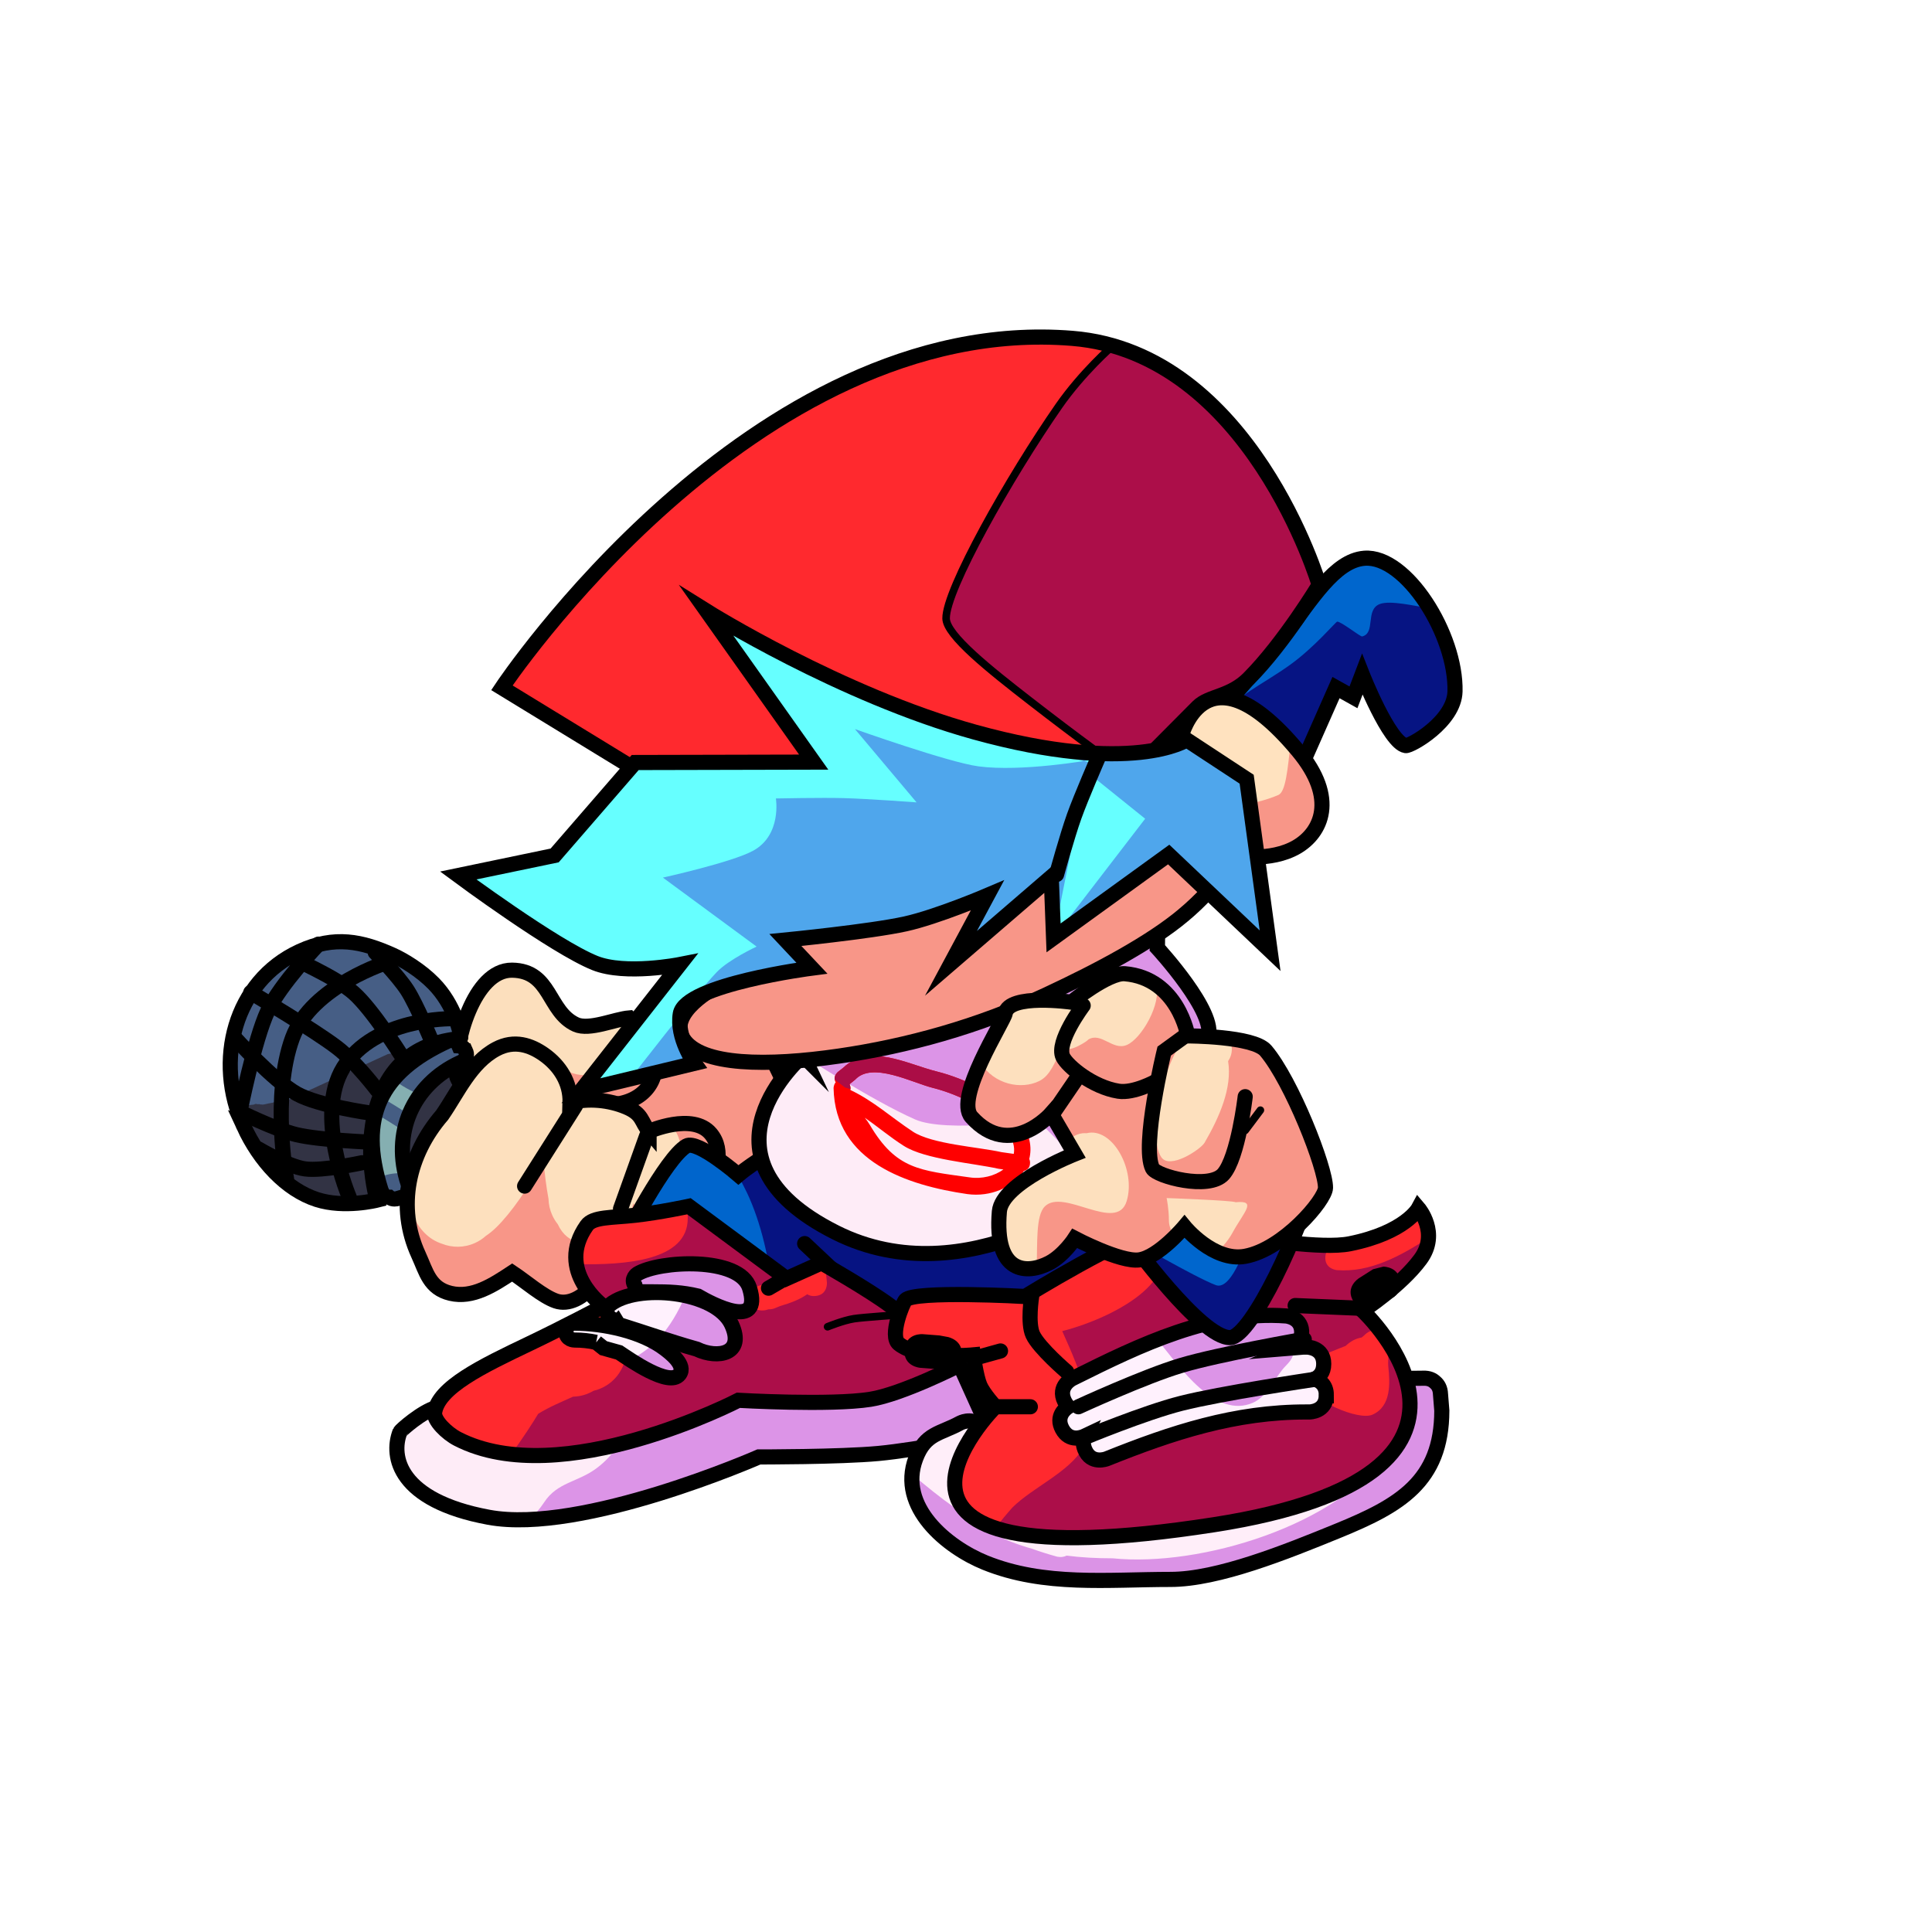 <svg version="1.1" xmlns="http://www.w3.org/2000/svg" xmlns:xlink="http://www.w3.org/1999/xlink" width="127.667" height="127.667" viewBox="0,0,127.667,127.667"><g transform="translate(-176.167,-116.167)"><g data-paper-data="{&quot;isPaintingLayer&quot;:true}" fill-rule="nonzero" stroke-linejoin="miter" stroke-miterlimit="10" stroke-dasharray="" stroke-dashoffset="0" style="mix-blend-mode: normal"><path d="M176.167,243.833v-127.667h127.667v127.667z" fill="none" stroke="none" stroke-width="NaN" stroke-linecap="butt"/><g><path d="M202.781,195c-0.002,0.001 -0.003,0.002 -0.003,0.002l-0.57,0.059c-1.217,-0.608 -1.383,-1.956 -1.208,-3.237c1.012,-2.094 3.129,-7.887 6.512,-6.003c1.599,0.891 2.344,2.752 3.454,4.106c2.823,6.031 -4.192,5.5 -8.184,5.073z" fill="#323344" stroke="#000000" stroke-width="1" stroke-linecap="butt"/><path d="M227.14,179.278c-0.093,-1.294 -0.019,-4.534 0.882,-5.588c2.57,-3.007 5.235,-0.084 6.55,2.106c0.993,2.151 1.436,6.056 0.418,9.454c-0.702,2.343 -2.433,4.364 -3.515,5.598c-0.369,0.421 -1.89,0.908 -5.137,-1.189c-3.036,-1.961 -5.995,-5.586 -5.251,-6.739c0.64,-0.992 6.122,-2.735 6.122,-2.735z" fill="#dc94e7" stroke="#000000" stroke-width="1" stroke-linecap="butt"/><path d="M225.483,184.856c0.067,0.014 0.108,0.029 0.108,0.029l0.935,0.423c0.617,0.614 0.906,1.292 1.22,1.937c0.386,0.794 0.713,1.582 0.585,2.668c-1.402,6.526 -10.625,12.642 -14.455,4.318c-1.58,-3.48 1.167,-6.042 4.536,-7.668c2.295,-1.108 4.834,-1.879 6.665,-1.824c0,0 0.205,0.007 0.404,0.116z" fill="#f89688" stroke="#000000" stroke-width="1" stroke-linecap="butt"/><path d="M207.093,187.911c-0.714,-0.021 -0.776,-0.768 -0.776,-0.768c-0.164,-1.998 1.154,-6.898 3.687,-6.867c2.598,0.033 2.345,2.738 4.22,3.592c0.883,0.402 2.579,-0.36 3.521,-0.438c0.784,0.797 1.032,0.884 1.455,1.864c0.745,1.729 -0.1,3.375 -1.996,3.782c-3.038,0.652 -6,-1.636 -9.053,-1.082l-0.312,0.076c0,0 -0.435,0.104 -0.745,-0.159z" fill="#fcdfbd" stroke="none" stroke-width="0.5" stroke-linecap="butt"/><path d="M217.744,183.431c0.784,0.797 1.032,0.884 1.455,1.864c0.745,1.729 -0.1,3.375 -1.996,3.782c-2.346,0.503 -4.647,-0.746 -6.98,-1.087c0.644,-0.425 1.235,-0.811 1.714,-1.031c0.523,-0.24 1.035,-0.202 1.548,-0.099c0.662,0.372 1.467,0.47 2.226,0.223c0.313,-0.08 0.634,-0.238 0.963,-0.514c0.093,-0.078 0.179,-0.173 0.259,-0.282c0.669,-0.751 0.901,-1.832 0.536,-2.82c0.097,-0.017 0.189,-0.03 0.275,-0.037z" fill="#f89688" stroke="none" stroke-width="0.5" stroke-linecap="butt"/><path d="M207.093,187.911c-0.714,-0.021 -0.776,-0.768 -0.776,-0.768c-0.164,-1.998 1.154,-6.898 3.687,-6.867c2.598,0.033 2.345,2.738 4.22,3.592c0.883,0.402 2.579,-0.36 3.521,-0.438c0.784,0.797 1.032,0.884 1.455,1.864c0.745,1.729 -0.1,3.375 -1.996,3.782c-3.038,0.652 -6,-1.636 -9.053,-1.082l-0.312,0.076c0,0 -0.435,0.104 -0.745,-0.159z" fill="none" stroke="#000000" stroke-width="1" stroke-linecap="butt"/><path d="M206.928,185.606c0.233,0.506 -0.273,0.74 -0.273,0.74l-0.078,0.036c-3.141,1.445 -4.559,4.686 -3.44,8.024c0,0 0.055,0.167 0.01,0.345l0.169,0.222c0,0 -0.188,0.507 -0.693,0.338c-0.07,0.021 -0.14,0.042 -0.21,0.063c0,0 -0.302,0.09 -0.52,-0.093c-0.332,0.002 -0.487,-0.335 -0.487,-0.335l-0.061,-0.143c-1.527,-4.819 -0.051,-7.784 4.394,-9.83c0,0 0.506,-0.233 0.74,0.273c0.005,0.012 0.01,0.023 0.015,0.035c0.151,0.011 0.323,0.085 0.434,0.325z" fill="#455d83" stroke="none" stroke-width="0.5" stroke-linecap="butt"/><path d="M202.939,193.709c-0.552,-0.055 -1.112,0.016 -1.599,0.221c-0.081,-0.01 -0.163,-0.012 -0.246,-0.008c-0.402,-1.599 -0.439,-2.981 -0.114,-4.184c0.638,0.381 1.268,0.784 1.896,1.181c-0.174,0.884 -0.16,1.828 0.063,2.79z" fill="#85afb1" stroke="none" stroke-width="0.5" stroke-linecap="butt"/><path d="M202.157,187.507c0.55,0.421 1.221,0.786 1.772,1.003c-0.295,0.405 -0.538,0.842 -0.724,1.303c-0.605,-0.38 -1.211,-0.764 -1.825,-1.128c0.207,-0.416 0.466,-0.808 0.777,-1.178z" fill="#85afb1" stroke="none" stroke-width="0.5" stroke-linecap="butt"/><path d="M206.928,185.606c0.233,0.506 -0.273,0.74 -0.273,0.74l-0.078,0.036c-3.141,1.445 -4.559,4.686 -3.44,8.024c0,0 0.055,0.167 0.01,0.345l0.169,0.222c0,0 -0.188,0.507 -0.693,0.338c-0.07,0.021 -0.14,0.042 -0.21,0.063c0,0 -0.302,0.09 -0.52,-0.093c-0.332,0.002 -0.487,-0.335 -0.487,-0.335l-0.061,-0.143c-1.527,-4.819 -0.051,-7.784 4.394,-9.83c0,0 0.506,-0.233 0.74,0.273c0.005,0.012 0.01,0.023 0.015,0.035c0.151,0.011 0.323,0.085 0.434,0.325z" fill="none" stroke="#000000" stroke-width="1" stroke-linecap="butt"/><path d="M219.058,190.927c0,0 2.884,-1.267 4.073,0.151c0.955,1.138 0.25,2.646 0.06,3.927c-0.448,3.032 -0.929,8.018 -5.112,7.141c-0.918,-0.283 -1.679,-0.666 -2.529,-1.106l-0.107,-0.038c-0.767,0.934 -1.717,1.421 -2.545,1.134c-0.876,-0.304 -1.971,-1.273 -2.886,-1.879c-1.249,0.824 -2.612,1.721 -4.07,1.375c-1.402,-0.333 -1.606,-1.422 -2.124,-2.549c-1.452,-3.155 -0.685,-6.62 1.565,-9.227c1.025,-1.479 1.879,-3.465 3.579,-4.368c1.196,-0.635 2.276,-0.258 3.161,0.368c1.02,0.722 1.756,1.84 1.713,3.18c1.213,-0.326 2.606,-0.179 3.725,0.293c1.096,0.461 0.958,0.967 1.497,1.6z" fill="#fde0be" stroke="none" stroke-width="0.5" stroke-linecap="butt"/><path d="M223.131,191.078c0.955,1.138 0.25,2.646 0.06,3.927c-0.448,3.032 -0.929,8.018 -5.112,7.141c-0.918,-0.283 -1.679,-0.666 -2.529,-1.106l-0.107,-0.038c-0.767,0.934 -1.717,1.421 -2.545,1.134c-0.876,-0.304 -1.971,-1.273 -2.886,-1.88c-1.249,0.824 -2.612,1.721 -4.07,1.375c-1.402,-0.333 -1.606,-1.422 -2.124,-2.549c-0.486,-1.056 -0.723,-2.146 -0.74,-3.227c0.14,0.139 0.257,0.288 0.324,0.464l0.009,0.004c0.4,1.08 1.117,1.757 1.958,2.03c0.685,0.274 1.477,0.277 2.201,-0.056c0.262,-0.12 0.496,-0.276 0.699,-0.459c0.238,-0.159 0.469,-0.347 0.691,-0.564c0.965,-0.944 2.148,-2.61 3.119,-4.492c0.073,0.948 0.197,1.868 0.333,2.601c0.008,0.369 0.091,0.743 0.255,1.1c0.098,0.213 0.219,0.407 0.359,0.582c0.665,1.444 2.019,1.426 3.134,0.87c0.069,-0.025 0.137,-0.053 0.204,-0.085c0.557,-0.256 0.99,-0.673 1.267,-1.171c0.098,-0.149 0.173,-0.298 0.222,-0.444c0.055,-0.164 0.11,-0.345 0.165,-0.539c0.239,0.024 0.073,2.336 0.31,2.3c0.703,-0.107 1.781,-2.809 2.266,-3.571c0.388,-0.611 0.552,-1.18 0.549,-1.696c0.083,-0.525 0.018,-1.08 -0.221,-1.6c-0.108,-0.235 -0.245,-0.448 -0.404,-0.636c0.896,-0.164 1.988,-0.16 2.613,0.585z" fill="#f89688" stroke="none" stroke-width="0.5" stroke-linecap="butt"/><path d="M219.058,190.927c0,0 2.884,-1.267 4.073,0.151c0.955,1.138 0.25,2.646 0.06,3.927c-0.448,3.032 -0.929,8.018 -5.112,7.141c-0.918,-0.283 -1.679,-0.666 -2.529,-1.106l-0.107,-0.038c-0.767,0.934 -1.717,1.421 -2.545,1.134c-0.876,-0.304 -1.971,-1.273 -2.886,-1.88c-1.249,0.824 -2.612,1.721 -4.07,1.375c-1.402,-0.333 -1.606,-1.422 -2.124,-2.549c-1.452,-3.155 -0.685,-6.62 1.565,-9.227c1.025,-1.479 1.879,-3.465 3.579,-4.368c1.196,-0.635 2.276,-0.258 3.161,0.368c1.02,0.722 1.756,1.84 1.713,3.18c1.213,-0.326 2.606,-0.179 3.725,0.293c1.096,0.461 0.958,0.967 1.497,1.6z" fill="none" stroke="#000000" stroke-width="1" stroke-linecap="butt"/><path d="M214.198,189.232l-3.365,5.313" fill="none" stroke="#000000" stroke-width="1" stroke-linecap="round"/><path d="M217.171,196.047l1.719,-4.801" fill="none" stroke="#000000" stroke-width="1" stroke-linecap="round"/><path d="M192.278,190.6c-1.99,-4.325 -0.63,-9.577 3.694,-11.567c2.31,-1.063 4.118,-0.669 6.152,0.249c0.685,0.309 1.834,0.994 2.701,1.88c1.376,1.406 1.777,3.247 1.789,3.554c0.009,0.245 -3.325,-0.091 -5.024,3.229c-1.733,3.386 -0.508,7.527 -0.508,7.527c0,0 -2.16,0.548 -3.977,-0.039c-2.025,-0.653 -3.778,-2.554 -4.827,-4.833z" fill="#465e85" stroke="#000000" stroke-width="0" stroke-linecap="butt"/><path d="M192.278,190.6c-0.25,-0.543 -0.447,-1.101 -0.592,-1.665c0.077,0.055 0.159,0.103 0.245,0.141l0.013,0.017l0.042,0.006c0.22,0.088 0.461,0.12 0.702,0.088l0.238,-0.026l0.134,-0.05l0.149,0.024l0.088,-0.008l0.085,0.024l0.101,0.003l0.013,0.009l0.039,-0.007l0.039,0.001l0.313,-0.068l0.315,-0.059l0.035,-0.016l0.039,-0.008l0.008,-0.013l0.027,-0.012l0.036,0.01l0.101,0.003l0.013,0.009l0.039,-0.007l0.039,0.001l0.313,-0.068l0.315,-0.059l0.035,-0.016l0.039,-0.008l0.008,-0.013l6.537,-3.008l0.036,-0.008l0.315,-0.059l0.035,-0.016l0.039,-0.008l0.008,-0.013l0.198,-0.091l0.026,0.004l0.539,-0.059l0.165,-0.061l0.298,-0.064l0.315,-0.059l0.035,-0.016l0.039,-0.008l0.008,-0.013l0.432,-0.199l0.026,0.004l0.171,-0.019l0.193,0.006l0.013,0.009l0.039,-0.007l0.039,0.001l0.262,-0.057c-1.091,0.324 -2.502,1.047 -3.427,2.856c-1.733,3.386 -0.508,7.527 -0.508,7.527c0,0 -2.16,0.548 -3.977,-0.039c-2.025,-0.653 -3.778,-2.554 -4.827,-4.833z" fill="#323344" stroke="#000000" stroke-width="0" stroke-linecap="butt"/><path d="M194.624,184.313l0.01,0.014l-0.025,-0.001z" fill="#323344" stroke="#000000" stroke-width="0" stroke-linecap="butt"/><path d="M192.278,190.6c-1.99,-4.325 -0.63,-9.577 3.694,-11.567c2.31,-1.063 4.118,-0.669 6.152,0.249c0.685,0.309 1.834,0.994 2.701,1.88c1.376,1.406 1.777,3.247 1.789,3.554c0.009,0.245 -3.325,-0.091 -5.024,3.229c-1.733,3.386 -0.508,7.527 -0.508,7.527c0,0 -2.16,0.548 -3.977,-0.039c-2.025,-0.653 -3.778,-2.554 -4.827,-4.833z" fill="none" stroke="#000000" stroke-width="1" stroke-linecap="butt"/><path d="M199.246,195.278c0,0 -2.321,-5.429 -0.389,-8.562c2.043,-3.313 7.142,-3.231 7.142,-3.231" fill="none" stroke="#000000" stroke-width="1" stroke-linecap="round"/><path d="M195.102,194.069c0,0 -1.009,-5.493 0.39,-9.315c1.271,-3.469 6.408,-5.049 6.408,-5.049" fill="none" stroke="#000000" stroke-width="1" stroke-linecap="round"/><path d="M192.021,189.632c0,0 0.94,-4.745 1.846,-6.676c0.817,-1.742 3.349,-4.401 3.349,-4.401" fill="none" stroke="#000000" stroke-width="1" stroke-linecap="round"/><path d="M200.087,193.002c0,0 -2.602,0.562 -3.754,0.408c-1.127,-0.15 -3.086,-1.32 -3.086,-1.32" fill="none" stroke="#000000" stroke-width="1" stroke-linecap="round"/><path d="M200.592,191.637c0,0 -3.302,-0.129 -4.822,-0.488c-1.355,-0.319 -3.862,-1.559 -3.862,-1.559" fill="none" stroke="#000000" stroke-width="1" stroke-linecap="round"/><path d="M200.654,189.72c0,0 -3.439,-0.477 -4.868,-1.273c-1.562,-0.869 -4.142,-3.74 -4.142,-3.74" fill="none" stroke="#000000" stroke-width="1" stroke-linecap="round"/><path d="M192.737,181.749c0,0 4.226,2.5 5.721,3.655c1.24,0.958 2.629,2.794 2.629,2.794" fill="none" stroke="#000000" stroke-width="1" stroke-linecap="round"/><path d="M195.346,179.416c0,0 3.006,1.317 4.194,2.365c1.247,1.1 3.119,4.089 3.119,4.089" fill="none" stroke="#000000" stroke-width="1" stroke-linecap="round"/><path d="M200.96,179.099c0,0 1.519,1.562 2.12,2.501c0.627,0.98 1.569,3.26 1.569,3.26" fill="none" stroke="#000000" stroke-width="1" stroke-linecap="round"/></g><g><g stroke="#000000" stroke-linecap="round"><path d="M217.393,198.106c0,0 2.774,-5.44 4.139,-6.216c0.728,-0.414 3.427,1.915 3.427,1.915c0,0 4.753,-4.061 11.079,-4.084c8.095,-0.03 19.346,2.252 19.346,2.252l2.867,11.628c0,0 -16.008,1.206 -22.801,0.292c-6.826,-0.918 -18.057,-5.787 -18.057,-5.787z" fill="#0065cc" stroke-width="0"/><path d="M224.959,193.805c0,0 4.753,-4.061 11.079,-4.084c8.095,-0.03 19.346,2.252 19.346,2.252l2.867,11.628c0,0 -16.008,1.206 -22.801,0.292c-2.421,-0.326 -5.396,-1.148 -8.228,-2.075c-0.189,-2.715 -0.971,-5.452 -1.845,-7.138c-0.122,-0.234 -0.273,-0.542 -0.449,-0.903c0.02,0.017 0.031,0.027 0.031,0.027z" fill="#061382" stroke-width="0"/><path d="M232.047,200.893l-2.708,-2.549" fill="none" stroke-width="1"/><path d="M217.393,198.106c0,0 2.774,-5.44 4.139,-6.216c0.728,-0.414 3.427,1.915 3.427,1.915c0,0 4.753,-4.061 11.079,-4.084c8.095,-0.03 19.346,2.252 19.346,2.252l2.867,11.628c0,0 -16.008,1.206 -22.801,0.292c-6.826,-0.918 -18.057,-5.787 -18.057,-5.787z" fill="none" stroke-width="1"/></g><g stroke="#000000" stroke-linecap="round"><path d="M249.251,194.601l-1.513,-6.212l7.646,-2.389c0,0 0.171,2.775 0.983,3.827c0.405,0.526 1.705,0.758 2.561,1.285c1.007,0.621 1.553,1.498 1.553,1.498c0,0 -0.288,4.427 -4.955,4.656c-3.931,0.193 -6.275,-2.665 -6.275,-2.665z" fill="#fde0be" stroke-width="0"/><path d="M247.738,188.389l7.646,-2.389c0,0 0.128,2.069 0.685,3.312c-2.323,2.124 -4.278,2.372 -7.344,3.338z" fill="#f89688" stroke-width="0"/><path d="M249.251,194.601l-1.513,-6.212l7.646,-2.389c0,0 0.171,2.775 0.983,3.827c0.405,0.526 1.705,0.758 2.561,1.285c1.007,0.621 1.553,1.498 1.553,1.498c0,0 -0.288,4.427 -4.955,4.656c-3.931,0.193 -6.275,-2.665 -6.275,-2.665z" fill="none" stroke-width="1"/></g><g><path d="M229.23,185.918c0,0 -2.693,-5.633 1.162,-10.767c1.419,-1.889 3.846,-4.314 7.448,-5.504c15.784,-5.215 14.805,9.162 14.805,9.162c0,0 3.971,4.304 3.342,5.915c-1.288,3.299 -7.663,3.702 -7.663,3.702l0.836,6.272c0,0 -9.087,7.274 -17.772,2.911c-9.964,-5.005 -2.159,-11.692 -2.159,-11.692z" fill="#feecf7" stroke="#000000" stroke-width="0" stroke-linecap="round"/><path d="M229.23,185.918c0,0 -2.693,-5.633 1.162,-10.767c1.419,-1.889 3.846,-4.314 7.448,-5.504c15.784,-5.215 14.805,9.162 14.805,9.162c0,0 3.971,4.304 3.342,5.915c-1.288,3.299 -7.663,3.702 -7.663,3.702l0.836,6.272l-4.436,-4.529c0,0 -6.041,0.872 -8.082,-0.027c-2.86,-1.26 -7.413,-4.225 -7.413,-4.225z" fill="#dc94e7" stroke="#000000" stroke-width="0" stroke-linecap="round"/><path d="M229.23,185.918c0,0 -2.693,-5.633 1.162,-10.767c1.419,-1.889 3.846,-4.314 7.448,-5.504c15.784,-5.215 14.805,9.162 14.805,9.162c0,0 3.971,4.304 3.342,5.915c-1.288,3.299 -7.663,3.702 -7.663,3.702l0.836,6.272c0,0 -9.087,7.274 -17.772,2.911c-9.964,-5.005 -2.159,-11.692 -2.159,-11.692z" fill="none" stroke="#000000" stroke-width="1" stroke-linecap="round"/><path d="M244.233,193.008c0,0.368 -0.243,0.493 -0.409,0.536c-0.713,1.082 -2.203,1.739 -3.732,1.529c-3.948,-0.575 -8.746,-2.121 -8.842,-7.003c0,0 0,-0.219 0.138,-0.383c-0.223,-0.39 0.151,-0.69 0.151,-0.69l0.352,-0.277c1.722,-1.639 4.191,-0.245 6.184,0.252c1.863,0.466 4.313,1.632 5.489,3.234c0.662,0.902 0.812,1.783 0.616,2.542c0.032,0.069 0.052,0.155 0.052,0.26zM242.142,193.398c-1.691,-0.376 -4.834,-0.613 -6.248,-1.509c-0.932,-0.591 -1.717,-1.268 -2.583,-1.862c0.114,0.139 0.227,0.292 0.333,0.471c1.742,2.95 3.298,3.007 6.606,3.472c0.786,0.118 1.638,-0.09 2.22,-0.525c-0.109,-0.016 -0.219,-0.031 -0.328,-0.047zM236.484,190.942c1.272,0.835 4.292,1.01 5.858,1.358c0.272,0.039 0.544,0.077 0.815,0.116c0.084,-0.451 -0.044,-0.975 -0.486,-1.544c-1.079,-1.39 -3.202,-2.403 -4.865,-2.819c-1.379,-0.346 -4.006,-1.753 -5.125,-0.545l-0.374,0.303c0.06,0.132 0.06,0.258 0.06,0.258c-0.001,0.044 -0.002,0.086 -0.001,0.127c1.55,0.739 2.69,1.807 4.119,2.745z" fill="#ff0000" stroke="none" stroke-width="0.5" stroke-linecap="butt"/><path d="M231.54,186.998l0.352,-0.277c1.722,-1.639 4.191,-0.245 6.184,0.252c1.863,0.466 4.313,1.632 5.489,3.234c0.079,0.108 0.151,0.216 0.216,0.323c-0.358,0.109 -0.734,0.225 -1.113,0.34c-1.08,-1.389 -3.2,-2.4 -4.863,-2.816c-1.379,-0.346 -4.006,-1.753 -5.125,-0.545l-0.374,0.303c0.06,0.132 0.06,0.258 0.06,0.258c-0.001,0.022 -0.001,0.044 -0.001,0.065c-0.122,-0.038 -0.245,-0.075 -0.368,-0.11c-0.225,-0.175 -0.45,-0.35 -0.674,-0.524c-0.043,-0.296 0.217,-0.504 0.217,-0.504z" fill="#ab0d46" stroke="none" stroke-width="0.5" stroke-linecap="butt"/><path d="M248.375,188.548c0,0 -1.295,-0.231 -1.881,-0.537c-0.675,-0.352 -1.942,-1.455 -1.942,-1.455" fill="none" stroke="#000000" stroke-width="1" stroke-linecap="round"/></g><g><path d="M239.455,206.07l2.23,4.938c0,0 -4.898,0.964 -7.478,1.205c-2.543,0.237 -7.893,0.229 -7.893,0.229c0,0 -11.675,5.13 -17.852,3.987c-5.95,-1.101 -6.495,-4.009 -5.868,-5.635c0.049,-0.127 1.1,-1.134 2.458,-1.48c2.204,-0.563 5.477,-0.557 8.525,-0.956c10.898,-1.428 25.878,-2.287 25.878,-2.287z" fill="#feecf7" stroke="#000000" stroke-width="0" stroke-linecap="round"/><path d="M239.455,206.07l2.23,4.938c0,0 -4.898,0.964 -7.478,1.205c-2.543,0.237 -7.893,0.229 -7.893,0.229c0,0 -8.812,3.872 -15.175,4.138c0.376,-0.332 0.708,-0.719 0.982,-1.133c0.88,-1.349 2.224,-1.324 3.474,-2.263c1.22,-0.917 1.561,-1.805 2.318,-2.961c0.594,-0.906 2.205,-1.892 3.812,-2.778c8.987,-0.873 17.731,-1.374 17.731,-1.374z" fill="#dc94e7" stroke="#000000" stroke-width="0" stroke-linecap="butt"/><path d="M239.455,206.07l2.23,4.938c0,0 -4.898,0.964 -7.478,1.205c-2.543,0.237 -7.893,0.229 -7.893,0.229c0,0 -11.675,5.13 -17.852,3.987c-5.95,-1.101 -6.495,-4.009 -5.868,-5.635c0.04,-0.104 1.448,-1.355 2.42,-1.621c2.126,-0.582 5.183,-0.373 8.563,-0.816c10.898,-1.428 25.878,-2.287 25.878,-2.287z" fill="none" stroke="#000000" stroke-width="1" stroke-linecap="round"/><path d="M230.455,199.619c0,0 3.109,1.762 4.571,2.852c1.558,1.162 4.508,3.918 4.508,3.918c0,0 -3.764,1.913 -5.854,2.244c-2.639,0.418 -8.721,0.066 -8.721,0.066c0,0 -11.721,6.078 -18.558,2.549c-0.707,-0.365 -1.594,-1.228 -1.514,-1.752c0.254,-1.654 3.137,-3.049 6.222,-4.521c2.198,-1.048 4.929,-2.488 4.929,-2.488c0,0 -3.219,-2.342 -1.099,-5.334c0.417,-0.589 1.642,-0.508 3.192,-0.68c1.622,-0.179 3.562,-0.596 3.562,-0.596l6.451,4.779z" fill="#ff292e" stroke="#000000" stroke-width="0" stroke-linecap="round"/><path d="M235.026,202.471c1.558,1.162 4.508,3.918 4.508,3.918c0,0 -3.764,1.913 -5.854,2.244c-2.639,0.418 -8.721,0.066 -8.721,0.066c0,0 -8.312,4.31 -15.02,3.564c0.737,-0.988 1.469,-2.133 1.792,-2.671c0.768,-0.478 1.545,-0.784 2.303,-1.133c0.494,-0.011 0.956,-0.152 1.355,-0.388c1.239,-0.284 2.163,-1.393 2.163,-2.717c0,-1.023 -0.551,-1.917 -1.373,-2.402c-0.088,-0.155 -0.186,-0.283 -0.29,-0.386c0.097,-0.051 0.15,-0.079 0.15,-0.079c0,0 -1.528,-1.112 -1.785,-2.782c3.281,0.062 7.36,-0.229 7.36,-3.032c0,-0.282 -0.024,-0.536 -0.069,-0.765c0.096,-0.02 0.149,-0.031 0.149,-0.031l6.316,4.678c-0.252,0.119 -0.572,0.239 -0.968,0.392c-0.232,0.055 -0.47,0.111 -0.71,0.176c0,0 -0.807,0.22 -0.587,1.027c0.22,0.807 1.027,0.587 1.027,0.587c0.061,-0.017 0.121,-0.033 0.181,-0.049c0.215,0.008 0.387,-0.061 0.387,-0.061c0.127,-0.051 0.25,-0.102 0.369,-0.152c0.696,-0.206 1.301,-0.431 1.801,-0.783c0.13,0.085 0.305,0.137 0.542,0.115c0.833,-0.076 0.757,-0.909 0.757,-0.909c-0.026,-0.289 -0.055,-0.567 -0.092,-0.839c0.029,-0.078 0.056,-0.158 0.082,-0.242c0.85,0.491 3.061,1.786 4.226,2.654z" fill="#ac0e49" stroke="#000000" stroke-width="0" stroke-linecap="round"/><path d="M230.455,199.619c0,0 3.109,1.762 4.571,2.852c1.558,1.162 4.508,3.918 4.508,3.918c0,0 -3.764,1.913 -5.854,2.244c-2.639,0.418 -8.721,0.066 -8.721,0.066c0,0 -11.721,6.078 -18.558,2.549c-0.707,-0.365 -1.594,-1.228 -1.514,-1.752c0.254,-1.654 3.137,-3.049 6.222,-4.521c2.198,-1.048 4.929,-2.488 4.929,-2.488c0,0 -3.219,-2.342 -1.099,-5.334c0.417,-0.589 1.642,-0.508 3.192,-0.68c1.622,-0.179 3.562,-0.596 3.562,-0.596l6.451,4.779z" fill="none" stroke="#000000" stroke-width="1" stroke-linecap="round"/><path d="M226.95,201.291l0.956,-0.558" fill="none" stroke="#000000" stroke-width="1" stroke-linecap="round"/><path d="M230.853,203.84c0,0 1.019,-0.419 1.744,-0.533c0.609,-0.096 3.115,-0.264 3.115,-0.264" fill="none" stroke="#000000" stroke-width="0.5" stroke-linecap="round"/><path d="M215.56,204.867c-0.448,-0.095 -0.921,-0.151 -1.433,-0.15c0,0 -0.558,0 -0.558,-0.558c0,-0.558 0.558,-0.558 0.558,-0.558c1.922,0.004 4.457,0.531 5.988,1.704c0.34,0.261 1.413,1.077 0.945,1.682c-0.669,0.864 -3.27,-0.972 -3.982,-1.446c-0.345,-0.094 -0.69,-0.19 -1.034,-0.289l-0.48,-0.381c0,0 -0.002,-0.002 -0.005,-0.005z" fill="#fff1fd" stroke="none" stroke-width="0.5" stroke-linecap="butt"/><path d="M216.407,203.162c-0.357,-0.428 0.071,-0.785 0.071,-0.785c1.759,-1.418 6.995,-0.932 8.031,1.309c0.902,1.951 -0.908,2.299 -2.301,1.63c-1.772,-0.498 -3.437,-1.088 -5.178,-1.632l-0.075,-0.123l-0.036,0.037l-0.246,-0.246c-0.088,-0.028 -0.179,-0.085 -0.266,-0.19z" fill="#fff1fd" stroke="none" stroke-width="0.5" stroke-linecap="butt"/><path d="M218.125,201.126c-0.001,-0.001 -0.001,-0.002 -0.002,-0.003c-0.309,-0.464 0.155,-0.773 0.155,-0.773c1.426,-0.885 6.776,-1.179 7.421,0.936c0.857,2.813 -2.461,1.081 -3.417,0.523c-1.028,-0.247 -1.916,-0.278 -2.978,-0.278h-0.637c0,0 -0.45,0 -0.541,-0.404z" fill="#dc94e7" stroke="none" stroke-width="0.5" stroke-linecap="butt"/><path d="M220.116,205.305c0.34,0.261 1.413,1.077 0.945,1.682c-0.518,0.67 -2.197,-0.282 -3.258,-0.966c0.616,-0.3 1.16,-0.683 1.647,-1.154c0.237,0.134 0.461,0.28 0.666,0.437z" fill="#dc94e7" stroke="none" stroke-width="0.5" stroke-linecap="butt"/><path d="M224.509,203.686c0.902,1.951 -0.908,2.299 -2.301,1.63c-0.838,-0.235 -1.653,-0.492 -2.462,-0.754c0.67,-0.736 1.225,-1.658 1.708,-2.782c1.388,0.303 2.61,0.942 3.056,1.906z" fill="#dc94e7" stroke="none" stroke-width="0.5" stroke-linecap="butt"/><path d="M215.56,204.867c-0.448,-0.095 -0.921,-0.151 -1.433,-0.15c0,0 -0.558,0 -0.558,-0.558c0,-0.558 0.558,-0.558 0.558,-0.558c1.922,0.004 4.457,0.531 5.988,1.704c0.34,0.261 1.413,1.077 0.945,1.682c-0.669,0.864 -3.27,-0.972 -3.982,-1.446c-0.345,-0.094 -0.69,-0.19 -1.034,-0.289l-0.48,-0.381c0,0 -0.002,-0.002 -0.005,-0.005z" fill="none" stroke="#000000" stroke-width="1" stroke-linecap="butt"/><path d="M216.407,203.162c-0.357,-0.428 0.071,-0.785 0.071,-0.785c1.759,-1.418 6.995,-0.932 8.031,1.309c0.902,1.951 -0.908,2.299 -2.301,1.63c-1.772,-0.498 -3.437,-1.088 -5.178,-1.632l-0.075,-0.123l-0.036,0.037l-0.246,-0.246c-0.088,-0.028 -0.179,-0.085 -0.266,-0.19z" fill="none" stroke="#000000" stroke-width="1" stroke-linecap="butt"/><path d="M218.125,201.126c-0.001,-0.001 -0.001,-0.002 -0.002,-0.003c-0.309,-0.464 0.155,-0.773 0.155,-0.773c1.426,-0.885 6.776,-1.179 7.421,0.936c0.857,2.813 -2.461,1.081 -3.417,0.523c-1.028,-0.247 -1.916,-0.278 -2.978,-0.278h-0.637c0,0 -0.45,0 -0.541,-0.404z" fill="none" stroke="#000000" stroke-width="1" stroke-linecap="butt"/></g><g><path d="M246.655,209.642c7.944,0 15.622,-2.39 23.553,-2.402c0.379,-0.018 0.633,0.109 0.804,0.278c0.184,0.156 0.331,0.4 0.344,0.78l0.087,1.086c-0.011,4.693 -2.811,6.278 -6.846,7.929c-3.463,1.417 -7.95,3.222 -11.08,3.222c-4.13,0 -8.333,0.478 -12.243,-1.106c-2.507,-1.016 -5.804,-3.678 -4.593,-6.892c0.632,-1.678 1.619,-1.614 2.927,-2.333c0,0 0.717,-0.386 1.255,0.114c1.999,-0.588 3.691,-0.676 5.792,-0.676z" fill="#ffeef9" stroke="none" stroke-width="0.5" stroke-linecap="butt"/><path d="M270.208,207.24c0.379,-0.018 0.633,0.109 0.804,0.278c0.184,0.156 0.331,0.4 0.344,0.78l0.087,1.086c-0.011,4.693 -2.811,6.278 -6.846,7.929c-3.463,1.417 -7.95,3.222 -11.08,3.222c-4.13,0 -8.333,0.478 -12.243,-1.106c-2.23,-0.903 -5.084,-3.108 -4.837,-5.846c0.932,0.792 1.839,1.522 2.772,2.185c1.543,1.293 3.192,2.196 5.153,2.74c0.524,0.189 1.071,0.362 1.644,0.519c0,0 0.342,0.093 0.642,-0.065c0.942,0.121 1.955,0.18 3.053,0.179c5.8,0.587 14.955,-2.2 18.21,-7.084c0.476,-1.564 0.702,-3.245 0.323,-4.767c0.656,-0.031 1.314,-0.049 1.974,-0.05z" fill="#db93e6" stroke="none" stroke-width="0.5" stroke-linecap="butt"/><path d="M246.655,209.642c7.944,0 15.622,-2.39 23.553,-2.402c0.379,-0.018 0.633,0.109 0.804,0.278c0.184,0.156 0.331,0.4 0.344,0.78l0.087,1.086c-0.011,4.693 -2.811,6.278 -6.846,7.929c-3.463,1.417 -7.95,3.222 -11.08,3.222c-4.13,0 -8.333,0.478 -12.243,-1.106c-2.507,-1.016 -5.804,-3.678 -4.593,-6.892c0.632,-1.678 1.619,-1.613 2.927,-2.333c0,0 0.717,-0.386 1.255,0.114c1.999,-0.588 3.691,-0.676 5.792,-0.676z" fill="none" stroke="#000000" stroke-width="1" stroke-linecap="butt"/><path d="M243.91,201.837c0,0 6.39,-3.966 9.193,-4.657c4.093,-1.01 5.989,0.798 5.989,0.798c0,0 4.395,0.754 6.268,0.377c3.679,-0.74 4.54,-2.349 4.54,-2.349c0,0 1.403,1.64 0.131,3.37c-1.292,1.757 -3.819,3.406 -3.819,3.406c0,0 11.583,10.812 -9.823,14.138c-26.362,4.096 -14.451,-7.791 -14.451,-7.791c0,0 -0.784,-0.865 -1.017,-1.414c-0.252,-0.592 -0.441,-2.017 -0.441,-2.017c0,0 -3.602,0.348 -4.921,-0.733c-0.629,-0.516 0.256,-2.682 0.439,-2.888c0.575,-0.647 7.912,-0.238 7.912,-0.238z" fill="#ff292e" stroke="#000000" stroke-width="0" stroke-linecap="round"/><path d="M253.103,197.179c4.093,-1.01 5.989,0.798 5.989,0.798c0,0 3.184,0.546 5.286,0.476c-0.25,0.054 -0.583,0.222 -0.63,0.735c-0.076,0.833 0.757,0.909 0.757,0.909c2.194,0.176 4.234,-0.946 6.054,-2.13c-0.025,0.439 -0.171,0.92 -0.529,1.408c-1.292,1.757 -3.819,3.406 -3.819,3.406c0,0 0.61,0.569 1.291,1.486c-0.566,-0.477 -1.11,0.067 -1.11,0.067c-0.076,0.078 -0.161,0.151 -0.252,0.218c-0.397,0.061 -0.754,0.266 -1.051,0.552c-1.312,0.539 -2.833,0.919 -2.511,2.539c0.208,1.045 3.345,2.415 4.276,2.008c1.26,-0.551 1.167,-2.104 1.052,-3.183c-0.045,-0.42 0.094,-0.97 -0.115,-1.305c0.048,-0.134 0.07,-0.297 0.014,-0.472c2.218,3.259 4.36,9.776 -11.416,12.227c-7.594,1.18 -12.012,1.034 -14.454,0.227c0.361,-0.461 0.732,-0.912 1.126,-1.355c1.323,-1.324 3.785,-2.356 4.673,-3.949c1.12,-2.011 -0.159,-5.006 -1.375,-7.712c3.664,-0.941 8.703,-3.76 5.693,-6.609c0.386,-0.148 0.741,-0.265 1.052,-0.341z" fill="#ac0e49" stroke="#000000" stroke-width="0" stroke-linecap="butt"/><path d="M243.91,201.837c0,0 6.39,-3.966 9.193,-4.657c4.093,-1.01 5.989,0.798 5.989,0.798c0,0 4.395,0.754 6.268,0.377c3.679,-0.74 4.54,-2.349 4.54,-2.349c0,0 1.403,1.64 0.131,3.37c-1.292,1.757 -3.819,3.406 -3.819,3.406c0,0 11.583,10.812 -9.823,14.138c-26.362,4.096 -14.451,-7.791 -14.451,-7.791c0,0 -0.784,-0.865 -1.017,-1.414c-0.252,-0.592 -0.441,-2.017 -0.441,-2.017c0,0 -3.602,0.348 -4.921,-0.733c-0.629,-0.516 0.256,-2.682 0.439,-2.888c0.575,-0.647 7.912,-0.238 7.912,-0.238z" fill="none" stroke="#000000" stroke-width="1" stroke-linecap="round"/><path d="M244.253,209.127h-2.23" fill="none" stroke="#000000" stroke-width="1" stroke-linecap="round"/><path d="M240.737,205.868l1.544,-0.429" fill="none" stroke="#000000" stroke-width="1" stroke-linecap="round"/><path d="M265.868,202.609l-4.117,-0.172" fill="none" stroke="#000000" stroke-width="1" stroke-linecap="round"/><path d="M239.686,205.829c-0.219,1.093 -1.312,0.875 -1.312,0.875l-0.296,-0.067c-0.372,-0.029 -0.743,-0.057 -1.115,-0.086c0,0 -1.112,-0.086 -1.026,-1.197c0.086,-1.112 1.197,-1.026 1.197,-1.026c0.372,0.029 0.743,0.057 1.115,0.086l0.562,0.104c0,0 1.093,0.219 0.875,1.312z" fill="#000000" stroke="none" stroke-width="0.5" stroke-linecap="butt"/><path d="M268.698,200.979c0,0.725 -0.471,0.979 -0.801,1.067c-0.248,0.158 -0.496,0.316 -0.745,0.474c0,0 -0.941,0.599 -1.539,-0.342c-0.599,-0.941 0.342,-1.539 0.342,-1.539c0.315,-0.2 0.629,-0.4 0.943,-0.6l0.684,-0.174c0,0 1.115,0 1.115,1.115z" fill="#000000" stroke="none" stroke-width="0.5" stroke-linecap="butt"/><path d="M263.809,208.355c0,1.115 -1.115,1.115 -1.115,1.115h-0.172c-4.747,-0.013 -8.89,1.357 -13.224,3.094c0,0 -1.035,0.414 -1.449,-0.621c-0.147,-0.369 -0.111,-0.658 -0.003,-0.879c-0.152,0.072 -1.007,0.428 -1.487,-0.465c-0.456,-0.848 0.213,-1.358 0.405,-1.481c-0.09,-0.088 -0.175,-0.203 -0.249,-0.35c-0.499,-0.997 0.499,-1.496 0.499,-1.496l0.172,-0.086c4.303,-2.144 9.014,-4.427 13.965,-4.06c0,0 1.112,0.086 1.026,1.197c-0.041,0.536 -0.321,0.793 -0.599,0.917c0.229,-0.019 0.458,-0.038 0.689,-0.055l0.257,-0.003c0,0 1.115,0 1.115,1.115c0,0.589 -0.311,0.867 -0.605,0.998c0.328,0.095 0.777,0.353 0.777,1.06z" fill="#fff1fd" stroke="none" stroke-width="0.5" stroke-linecap="butt"/><path d="M246.655,206.811c0,0 -1.832,-1.566 -2.238,-2.438c-0.361,-0.775 -0.078,-2.537 -0.078,-2.537" fill="none" stroke="#000000" stroke-width="1" stroke-linecap="round"/><path d="M261.15,203.126c0,0 0.476,0.037 0.781,0.374c-0.078,0.313 -0.155,0.625 -0.233,0.938c-0.032,0.318 -0.033,0.559 -0.036,0.76c-0.028,0.016 -0.057,0.03 -0.086,0.043c0.028,-0.002 0.057,-0.005 0.085,-0.007c-0.008,0.45 -0.043,0.696 -0.522,1.178c-0.696,0.699 -1.226,2.043 -2.187,2.454c-2.474,1.058 -4.755,-2.273 -6.308,-4.183c2.728,-1.062 5.574,-1.773 8.505,-1.556z" fill="#dc94e7" stroke="#000000" stroke-width="0" stroke-linecap="butt"/><path d="M247.427,209.127c0,0 4.352,-2.004 6.781,-2.729c2.541,-0.759 8.144,-1.731 8.144,-1.731" fill="none" stroke="#000000" stroke-width="1" stroke-linecap="round"/><path d="M247.77,211.186c0,0 4.025,-1.669 6.441,-2.283c2.627,-0.668 8.74,-1.577 8.74,-1.577" fill="none" stroke="#000000" stroke-width="1" stroke-linecap="round"/><path d="M263.809,208.355c0,1.115 -1.115,1.115 -1.115,1.115h-0.172c-4.747,-0.013 -8.89,1.357 -13.224,3.094c0,0 -1.035,0.414 -1.449,-0.621c-0.147,-0.369 -0.111,-0.658 -0.003,-0.879c-0.152,0.072 -1.007,0.428 -1.487,-0.465c-0.456,-0.848 0.213,-1.358 0.405,-1.481c-0.09,-0.088 -0.175,-0.203 -0.249,-0.35c-0.499,-0.997 0.499,-1.496 0.499,-1.496l0.172,-0.086c4.303,-2.144 9.014,-4.427 13.965,-4.06c0,0 1.112,0.086 1.026,1.197c-0.041,0.536 -0.321,0.793 -0.599,0.917c0.229,-0.019 0.458,-0.038 0.689,-0.055l0.257,-0.003c0,0 1.115,0 1.115,1.115c0,0.589 -0.311,0.867 -0.605,0.998c0.328,0.095 0.777,0.353 0.777,1.06z" fill="none" stroke="#000000" stroke-width="1" stroke-linecap="butt"/></g><g stroke="#000000" stroke-linecap="round"><path d="M249.251,194.601c0,0 4.067,1.305 7.997,0.405c1.605,-0.368 2.437,-3.671 2.437,-3.671c0,0 3.251,2.175 3.064,3.223c-0.449,2.513 -3.854,9.962 -5.294,9.998c-1.928,0.048 -6.69,-6.531 -6.69,-6.531z" fill="#0066cd" stroke-width="0"/><path d="M262.748,194.559c-0.449,2.513 -3.854,9.962 -5.294,9.998c-1.928,0.048 -6.69,-6.531 -6.69,-6.531c0,0 4.365,2.542 5.741,3.061c1.802,0.68 3.637,-8.637 3.829,-9.289c0.938,0.697 2.547,2.014 2.414,2.76z" fill="#061382" stroke-width="0"/><path d="M249.251,194.601c0,0 4.067,1.305 7.997,0.405c1.605,-0.368 2.437,-3.671 2.437,-3.671c0,0 3.251,2.175 3.064,3.223c-0.449,2.513 -3.854,9.962 -5.294,9.998c-1.928,0.048 -6.69,-6.531 -6.69,-6.531" fill="none" stroke-width="1"/></g></g><g stroke="#000000"><g><path d="M256.951,162.939c0,0 2.12,-2.287 4.14,-4.882c1.752,-2.251 3.267,-4.845 5.235,-5.001c2.758,-0.219 6.08,5.063 5.988,8.801c-0.049,2.005 -2.952,3.63 -3.259,3.579c-1.087,-0.18 -2.872,-4.709 -2.872,-4.709l-0.579,1.519l-1.153,-0.644l-2.085,4.714z" fill="#061483" stroke-width="0" stroke-linecap="round"/><path d="M256.951,162.939c0,0 2.12,-2.287 4.14,-4.882c1.752,-2.251 3.267,-4.845 5.235,-5.001c1.481,-0.118 3.125,1.351 4.315,3.315c-1.014,-0.17 -2.625,-0.551 -3.303,-0.287c-0.977,0.381 -0.239,1.933 -1.174,2.143c-0.196,-0.055 -1.425,-1.018 -1.639,-0.98c-0.1,0.018 -1.478,1.67 -3.076,2.827c-1.838,1.329 -3.925,2.239 -3.997,3.178z" fill="#0066cd" stroke-width="0" stroke-linecap="butt"/><path d="M256.951,162.939c0,0 2.12,-2.287 4.14,-4.882c1.752,-2.251 3.267,-4.845 5.235,-5.001c2.758,-0.219 6.08,5.063 5.988,8.801c-0.049,2.005 -2.952,3.63 -3.259,3.579c-1.087,-0.18 -2.872,-4.709 -2.872,-4.709l-0.579,1.519l-1.153,-0.644l-2.085,4.714z" fill="none" stroke-width="1" stroke-linecap="round"/></g><path d="M262.366,166.315l-0.221,-0.138c0.103,-0.02 0.206,-0.041 0.309,-0.061z" fill="#0066cd" stroke-width="0" stroke-linecap="butt"/><g stroke-linecap="round"><path d="M257.749,172.707c0,0 -0.957,1.908 -3.39,3.942c-2.14,1.789 -5.519,3.607 -9.042,5.251c-4.536,2.118 -9.221,3.398 -13.71,4.052c-4.697,0.684 -9.122,0.653 -10.277,-1.128c-1.128,-1.739 2.19,-3.465 2.19,-3.465c0,0 -14.74,-22.072 9.211,-32.507c17.315,-7.544 21.522,15.889 21.522,15.889c0,0 0.363,-1.361 1.371,-2.062c1.141,-0.793 3.108,-0.74 6.309,3.091c2.661,3.184 1.525,5.432 -0.083,6.366c-1.746,1.014 -4.101,0.571 -4.101,0.571z" fill="#f89688" stroke-width="0"/><path d="M232.73,148.853c17.315,-7.544 21.522,15.889 21.522,15.889c0,0 0.363,-1.361 1.371,-2.062c1.083,-0.753 2.91,-0.743 5.832,2.537c-0.201,1.804 -0.328,3.273 -0.812,3.482c-3.6,1.556 -9.126,0.464 -12.917,1.171c-8.045,1.5 -15.408,3.105 -23.551,4.577c-0.996,0.18 -2.195,0.545 -3.5,1.054c-2.653,-7.284 -4.096,-19.612 12.055,-26.648z" fill="#ffe2bf" stroke-width="0"/><path d="M254.359,176.649c-2.14,1.789 -5.519,3.607 -9.042,5.251c-4.536,2.118 -9.221,3.398 -13.71,4.052c-4.697,0.684 -9.122,0.653 -10.277,-1.128c-1.128,-1.739 2.19,-3.465 2.19,-3.465c0,0 -14.74,-22.072 9.211,-32.507c17.315,-7.544 21.522,15.889 21.522,15.889c0,0 0.363,-1.361 1.371,-2.062c1.141,-0.793 3.108,-0.74 6.309,3.091c2.661,3.184 1.525,5.432 -0.083,6.366c-1.746,1.014 -4.101,0.571 -4.101,0.571c0,0 -0.957,1.908 -3.39,3.942z" fill="none" stroke-width="1"/></g><g stroke-linecap="round"><path d="M227.977,173.014l-18.645,-11.399c0,0 16.505,-24.81 37.698,-23.089c11.772,0.956 16.306,16.29 16.306,16.29c0,0 -1.899,3.506 -4.184,5.804c-1.181,1.187 -2.876,1.295 -3.6,2.023c-1.473,1.481 -3.741,3.762 -3.741,3.762c0,0 -7.879,2.815 -11.96,3.947c-3.851,1.068 -11.874,2.663 -11.874,2.663z" fill="#ff292e" stroke-width="0"/><path d="M249.717,139.015c9.782,2.82 13.619,15.801 13.619,15.801c0,0 -2.295,3.99 -4.56,6.267c-1.242,1.249 -2.541,0.872 -3.294,1.629c-1.454,1.462 -3.672,3.692 -3.672,3.692c0,0 -0.582,0.208 -1.512,0.534c-0.12,0.042 -3.03,-2.093 -6.033,-4.424c-2.719,-2.109 -5.564,-4.37 -5.579,-5.48c-0.025,-1.881 4.184,-9.343 7.457,-14.047c1.523,-2.189 3.547,-3.98 3.573,-3.972z" fill="#ac0e49" stroke-width="0.5"/><path d="M227.977,173.014l-18.645,-11.399c0,0 16.505,-24.81 37.698,-23.089c11.772,0.956 16.306,16.29 16.306,16.29c0,0 -2.303,3.826 -4.646,6.182c-1.23,1.237 -2.636,1.14 -3.368,1.877c-1.408,1.416 -3.511,3.53 -3.511,3.53c0,0 -7.879,2.815 -11.96,3.947c-3.851,1.068 -11.874,2.663 -11.874,2.663z" fill="none" stroke-width="1"/></g><g stroke-linecap="round"><path d="M254.592,165.059l3.956,2.598l1.549,11.333l-6.702,-6.356l-7.607,5.509l-0.153,-4.031l-6.627,5.712l2.409,-4.488c0,0 -3.323,1.418 -5.423,1.882c-2.326,0.514 -7.926,1.065 -7.926,1.065l1.747,1.859c0,0 -8.368,1.081 -8.693,3.018c-0.267,1.589 0.942,3.272 0.942,3.272l-7.511,1.811l6.536,-8.339c0,0 -3.59,0.712 -5.608,-0.099c-2.675,-1.075 -9.033,-5.785 -9.033,-5.785l6.371,-1.325l5.323,-6.141l11.794,-0.027l-7.064,-9.972c0,0 8.837,5.533 17.7,7.986c10.443,2.89 14.019,0.516 14.019,0.516z" fill="#4fa6ec" stroke-width="0"/><path d="M248.129,166.4l-0.036,0.856l3.746,3.013l-6.052,7.875l2.342,-11.744c0,0 -4.453,0.787 -7.305,0.408c-1.974,-0.262 -8.163,-2.463 -8.163,-2.463l4.073,4.843c0,0 -3.178,-0.236 -4.788,-0.281c-1.478,-0.041 -4.509,0.022 -4.509,0.022c0,0 0.404,2.4 -1.493,3.449c-1.386,0.767 -5.974,1.781 -5.974,1.781l6.193,4.559c0,0 -1.833,0.849 -2.633,1.686c-1.506,1.577 -5.72,7.055 -5.72,7.055l-3.257,0.785l6.536,-8.339c0,0 -3.59,0.712 -5.608,-0.099c-2.675,-1.075 -9.033,-5.785 -9.033,-5.785l6.371,-1.325l5.323,-6.141l11.794,-0.027l-7.064,-9.972c0,0 8.837,5.533 17.7,7.986c10.443,2.89 7.557,1.857 7.557,1.857z" fill="#66ffff" stroke-width="0"/><path d="M245.984,173.956c0,0 0.699,-2.542 1.167,-3.854c0.455,-1.274 1.602,-3.907 1.602,-3.907" fill="none" stroke-width="1"/><path d="M258.547,167.657l1.549,11.333l-6.702,-6.356l-7.607,5.509l-0.153,-4.031l-6.627,5.712l2.409,-4.488c0,0 -3.323,1.418 -5.423,1.882c-2.326,0.514 -7.926,1.065 -7.926,1.065l1.747,1.859c0,0 -8.368,1.081 -8.693,3.018c-0.267,1.589 0.942,3.272 0.942,3.272l-7.511,1.811l6.536,-8.339c0,0 -3.59,0.712 -5.608,-0.099c-2.675,-1.075 -9.033,-5.785 -9.033,-5.785l6.371,-1.325l5.323,-6.141l11.794,-0.027l-7.064,-9.972c0,0 8.837,5.533 17.7,7.986c10.443,2.89 14.019,0.516 14.019,0.516z" fill="none" stroke-width="1"/></g></g><g stroke="#000000"><path d="M245.627,189.75c0,0 -2.697,3.085 -5.261,0.233c-1.147,-1.276 2.129,-6.314 2.228,-6.857c0.241,-1.323 4.371,-0.736 4.371,-0.736c0,0 2.441,-1.971 3.531,-1.879c3.527,0.297 4.163,4.109 4.163,4.109c0,0 4.329,0.003 5.152,0.973c1.708,2.013 3.968,7.772 3.945,9.063c-0.014,0.816 -2.794,4.07 -5.314,4.528c-2.093,0.38 -4.006,-1.964 -4.006,-1.964c0,0 -1.703,2.031 -3,2.202c-1.226,0.162 -4.248,-1.422 -4.248,-1.422c0,0 -0.726,1.123 -1.693,1.625c-1.451,0.754 -3.64,0.754 -3.289,-3.401c0.161,-1.903 4.982,-3.8 4.982,-3.8z" fill="#fde0be" stroke-width="0" stroke-linecap="round"/><path d="M245.627,189.75c0,0 -2.697,3.085 -5.261,0.233c-0.559,-0.622 -0.067,-2.138 0.595,-3.592c0.904,1.458 2.695,1.794 3.876,1.213c0.76,-0.373 1.015,-1.277 1.454,-2.004c0.007,0 0.013,0 0.02,0c0.212,0 0.412,-0.047 0.592,-0.131c0.302,-0.012 1.147,-0.517 1.173,-0.607c0.869,-0.522 1.616,0.752 2.55,0.357c0.976,-0.413 2.316,-2.746 1.932,-3.992c1.575,1.079 2.022,3.004 2.09,3.343c-1.593,1.56 -2.69,6.642 -1.744,8.062c0.569,0.854 2.615,-0.529 2.86,-0.952c0.973,-1.676 1.843,-3.627 1.556,-5.392c0.156,-0.225 0.248,-0.499 0.248,-0.794c0,-0.254 -0.068,-0.492 -0.186,-0.697c1.043,0.135 2.069,0.374 2.428,0.797c1.708,2.013 3.968,7.772 3.945,9.063c-0.014,0.816 -2.794,4.07 -5.314,4.528c-0.646,0.117 -1.275,-0.025 -1.836,-0.278c0.403,-0.387 0.763,-0.836 1.007,-1.283c0.757,-1.388 1.648,-2.152 0.208,-2.013c-0.206,-0.121 -4.562,-0.276 -4.562,-0.276c0,0 0.15,0.71 0.15,1.48c0,0.406 0.174,0.771 0.451,1.026c-0.611,0.612 -1.599,1.473 -2.424,1.582c-1.226,0.162 -4.248,-1.422 -4.248,-1.422c0,0 -0.726,1.123 -1.693,1.625c-0.258,0.134 -0.539,0.244 -0.826,0.312c0.062,-1.635 -0.065,-3.448 0.542,-4.051c1.239,-1.232 4.755,1.78 5.407,-0.348c0.631,-2.058 -0.947,-4.916 -2.647,-4.488c-0.038,-0.003 -0.077,-0.005 -0.116,-0.005c-0.467,0 -0.88,0.229 -1.133,0.582z" fill="#f89688" stroke-width="0" stroke-linecap="butt"/><path d="M242.206,196.226c0.018,-0.218 0.098,-0.435 0.224,-0.65c-0.109,0.363 -0.191,0.752 -0.255,1.161c0.006,-0.163 0.016,-0.333 0.031,-0.511z" fill="#f89688" stroke-width="0" stroke-linecap="butt"/><path d="M246.499,192.763c-0.03,0 -0.06,0 -0.09,0.001c0.028,-0.013 0.055,-0.025 0.082,-0.037c0.003,0.012 0.005,0.025 0.008,0.037z" fill="#f89688" stroke-width="0" stroke-linecap="butt"/><path d="M245.627,189.75c0,0 -2.697,3.085 -5.261,0.233c-1.147,-1.276 2.129,-6.314 2.228,-6.857c0.241,-1.323 4.371,-0.736 4.371,-0.736c0,0 2.441,-1.971 3.531,-1.879c3.527,0.297 4.163,4.109 4.163,4.109c0,0 4.329,0.003 5.152,0.973c1.708,2.013 3.968,7.772 3.945,9.063c-0.014,0.816 -2.794,4.07 -5.314,4.528c-2.093,0.38 -4.006,-1.964 -4.006,-1.964c0,0 -1.703,2.031 -3,2.202c-1.226,0.162 -4.248,-1.422 -4.248,-1.422c0,0 -0.726,1.123 -1.693,1.625c-1.451,0.754 -3.64,0.754 -3.289,-3.401c0.161,-1.903 4.982,-3.8 4.982,-3.8z" fill="none" stroke-width="1" stroke-linecap="round"/><path d="M245.739,189.75l1.673,-2.453" fill="none" stroke-width="1" stroke-linecap="round"/><path d="M252.54,187.632c0,0 -1.456,0.804 -2.467,0.642c-1.699,-0.271 -3.364,-1.643 -3.667,-2.26c-0.483,-0.985 1.338,-3.4 1.338,-3.4" fill="none" stroke-width="1" stroke-linecap="round"/><path d="M258.45,188.635c0,0 -0.466,4.007 -1.438,5.117c-0.945,1.08 -4.433,0.147 -4.69,-0.382c-0.741,-1.523 0.776,-7.746 0.776,-7.746l1.227,-0.892" fill="none" stroke-width="1" stroke-linecap="round"/><path d="M258.45,190.865l1.004,-1.338" fill="none" stroke-width="0.5" stroke-linecap="round"/></g></g></g></svg>